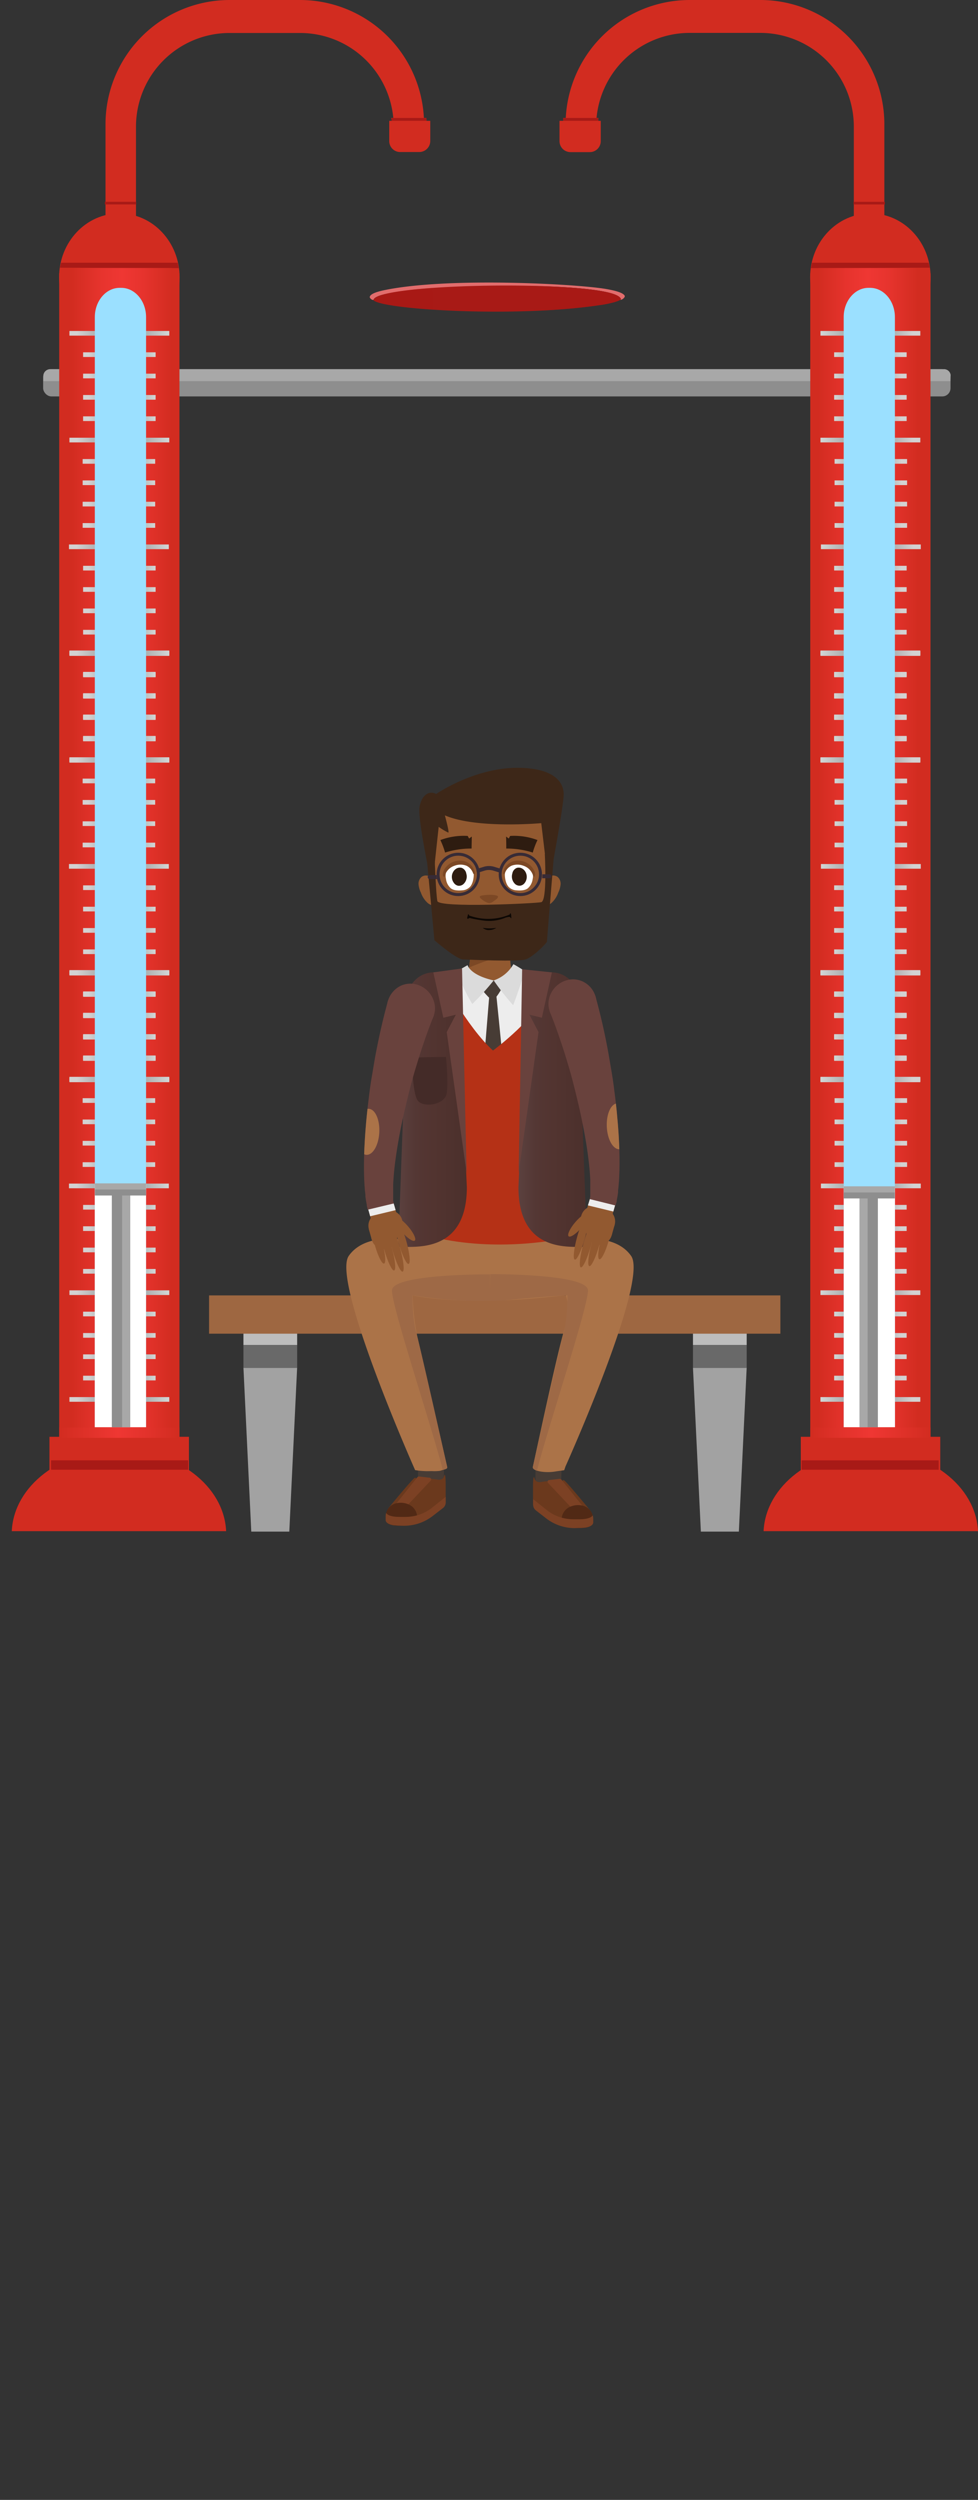 <svg xmlns="http://www.w3.org/2000/svg" xmlns:xlink="http://www.w3.org/1999/xlink" viewBox="0 0 332.11 848.17"><rect x="0" y="0" width="332.11" height="848.17" fill="#333333" stroke="none"/><defs><clipPath id="a"><path d="M210.87,101.44v.06c-.1.36-1.77.89-2.14,1a38.89,38.89,0,0,1-5.63,1.11c-28.22,4.14-71.94,1.48-76.12-1.62l-.16-.18c.87-4.83,52.68-6.34,74.28-3.51C206.71,99,210.37,100,210.87,101.44Z" style="fill:#a81a16"/></clipPath><linearGradient id="b" x1="-182.75" y1="288.95" x2="-148.36" y2="288.95" gradientTransform="matrix(1, 0, 0, -1, 460.49, 577.9)" gradientUnits="userSpaceOnUse"><stop offset="0.01" stop-color="#d22c20"/><stop offset="0.31" stop-color="#e7342e"/><stop offset="0.51" stop-color="#ef3733"/><stop offset="0.72" stop-color="#e6332d"/><stop offset="1" stop-color="#d22c20"/></linearGradient><linearGradient id="c" x1="311.62" y1="329.93" x2="278.86" y2="329.93" gradientUnits="userSpaceOnUse"><stop offset="0.05" stop-color="#d3d2d2"/><stop offset="0.37" stop-color="#9a9a9c"/><stop offset="0.64" stop-color="#9a9a9c"/><stop offset="1" stop-color="#d1d6d5"/></linearGradient><linearGradient id="d" x1="307.23" y1="337.17" x2="283.44" y2="337.17" xlink:href="#c"/><linearGradient id="e" x1="307.23" y1="344.42" x2="283.44" y2="344.42" xlink:href="#c"/><linearGradient id="f" x1="307.23" y1="351.66" x2="283.44" y2="351.66" xlink:href="#c"/><linearGradient id="g" x1="307.23" y1="358.9" x2="283.44" y2="358.9" xlink:href="#c"/><linearGradient id="h" x1="311.62" y1="366.15" x2="278.86" y2="366.15" xlink:href="#c"/><linearGradient id="i" x1="307.38" y1="373.39" x2="283.59" y2="373.39" xlink:href="#c"/><linearGradient id="j" x1="307.38" y1="380.63" x2="283.59" y2="380.63" xlink:href="#c"/><linearGradient id="k" x1="307.38" y1="387.88" x2="283.59" y2="387.88" xlink:href="#c"/><linearGradient id="l" x1="307.38" y1="395.12" x2="283.59" y2="395.12" xlink:href="#c"/><linearGradient id="m" x1="311.78" y1="402.37" x2="279.01" y2="402.37" xlink:href="#c"/><linearGradient id="n" x1="307.23" y1="409.61" x2="283.44" y2="409.61" xlink:href="#c"/><linearGradient id="o" x1="307.23" y1="416.85" x2="283.44" y2="416.85" xlink:href="#c"/><linearGradient id="p" x1="307.23" y1="424.1" x2="283.44" y2="424.1" xlink:href="#c"/><linearGradient id="q" x1="307.23" y1="431.34" x2="283.44" y2="431.34" xlink:href="#c"/><linearGradient id="r" x1="311.62" y1="438.58" x2="278.86" y2="438.58" xlink:href="#c"/><linearGradient id="s" x1="307.23" y1="445.83" x2="283.44" y2="445.83" xlink:href="#c"/><linearGradient id="t" x1="307.23" y1="453.07" x2="283.44" y2="453.07" xlink:href="#c"/><linearGradient id="u" x1="307.23" y1="460.31" x2="283.44" y2="460.31" xlink:href="#c"/><linearGradient id="v" x1="307.23" y1="467.56" x2="283.44" y2="467.56" xlink:href="#c"/><linearGradient id="w" x1="311.62" y1="474.8" x2="278.86" y2="474.8" xlink:href="#c"/><linearGradient id="x" x1="311.62" y1="221.51" x2="278.86" y2="221.51" xlink:href="#c"/><linearGradient id="y" x1="307.23" y1="228.75" x2="283.44" y2="228.75" xlink:href="#c"/><linearGradient id="z" x1="307.23" y1="235.99" x2="283.44" y2="235.99" xlink:href="#c"/><linearGradient id="aa" x1="307.23" y1="243.24" x2="283.44" y2="243.24" xlink:href="#c"/><linearGradient id="ab" x1="307.23" y1="250.48" x2="283.44" y2="250.48" xlink:href="#c"/><linearGradient id="ac" x1="311.62" y1="257.73" x2="278.86" y2="257.73" xlink:href="#c"/><linearGradient id="ad" x1="307.38" y1="264.97" x2="283.59" y2="264.97" xlink:href="#c"/><linearGradient id="ae" x1="307.38" y1="272.21" x2="283.59" y2="272.21" xlink:href="#c"/><linearGradient id="af" x1="307.38" y1="279.46" x2="283.59" y2="279.46" xlink:href="#c"/><linearGradient id="ag" x1="307.38" y1="286.7" x2="283.59" y2="286.7" xlink:href="#c"/><linearGradient id="ah" x1="311.78" y1="293.94" x2="279.01" y2="293.94" xlink:href="#c"/><linearGradient id="ai" x1="307.23" y1="301.19" x2="283.44" y2="301.19" xlink:href="#c"/><linearGradient id="aj" x1="307.23" y1="308.43" x2="283.44" y2="308.43" xlink:href="#c"/><linearGradient id="ak" x1="307.23" y1="315.67" x2="283.44" y2="315.67" xlink:href="#c"/><linearGradient id="al" x1="307.23" y1="322.92" x2="283.44" y2="322.92" xlink:href="#c"/><linearGradient id="am" x1="311.62" y1="330.16" x2="278.86" y2="330.16" xlink:href="#c"/><linearGradient id="an" x1="307.23" y1="337.4" x2="283.44" y2="337.4" xlink:href="#c"/><linearGradient id="ao" x1="307.23" y1="344.65" x2="283.44" y2="344.65" xlink:href="#c"/><linearGradient id="ap" x1="307.23" y1="351.89" x2="283.44" y2="351.89" xlink:href="#c"/><linearGradient id="aq" x1="307.23" y1="359.13" x2="283.44" y2="359.13" xlink:href="#c"/><linearGradient id="ar" x1="311.62" y1="366.38" x2="278.86" y2="366.38" xlink:href="#c"/><linearGradient id="as" x1="311.62" y1="113.09" x2="278.86" y2="113.09" xlink:href="#c"/><linearGradient id="at" x1="307.23" y1="120.33" x2="283.44" y2="120.33" xlink:href="#c"/><linearGradient id="au" x1="307.23" y1="127.57" x2="283.44" y2="127.57" xlink:href="#c"/><linearGradient id="av" x1="307.23" y1="134.82" x2="283.44" y2="134.82" xlink:href="#c"/><linearGradient id="aw" x1="307.23" y1="142.06" x2="283.44" y2="142.06" xlink:href="#c"/><linearGradient id="ax" x1="311.62" y1="149.3" x2="278.86" y2="149.3" xlink:href="#c"/><linearGradient id="ay" x1="307.38" y1="156.55" x2="283.59" y2="156.55" xlink:href="#c"/><linearGradient id="az" x1="307.38" y1="163.79" x2="283.59" y2="163.79" xlink:href="#c"/><linearGradient id="ba" x1="307.38" y1="171.03" x2="283.59" y2="171.03" xlink:href="#c"/><linearGradient id="bb" x1="307.38" y1="178.28" x2="283.59" y2="178.28" xlink:href="#c"/><linearGradient id="bc" x1="311.78" y1="185.52" x2="279.01" y2="185.52" xlink:href="#c"/><linearGradient id="bd" x1="307.23" y1="192.76" x2="283.44" y2="192.76" xlink:href="#c"/><linearGradient id="be" x1="307.23" y1="200.01" x2="283.44" y2="200.01" xlink:href="#c"/><linearGradient id="bf" x1="307.23" y1="207.25" x2="283.44" y2="207.25" xlink:href="#c"/><linearGradient id="bg" x1="307.23" y1="214.49" x2="283.44" y2="214.49" xlink:href="#c"/><linearGradient id="bh" x1="311.62" y1="221.74" x2="278.86" y2="221.74" xlink:href="#c"/><linearGradient id="bi" x1="307.23" y1="228.98" x2="283.44" y2="228.98" xlink:href="#c"/><linearGradient id="bj" x1="307.23" y1="236.23" x2="283.44" y2="236.23" xlink:href="#c"/><linearGradient id="bk" x1="307.23" y1="243.47" x2="283.44" y2="243.47" xlink:href="#c"/><linearGradient id="bl" x1="307.23" y1="250.71" x2="283.44" y2="250.71" xlink:href="#c"/><linearGradient id="bm" x1="311.62" y1="257.96" x2="278.86" y2="257.96" xlink:href="#c"/><clipPath id="bn"><rect x="286.53" y="112.37" width="17.37" height="371.86" style="fill:none"/></clipPath><linearGradient id="bo" x1="275.18" y1="486.08" x2="315.97" y2="486.08" gradientUnits="userSpaceOnUse"><stop offset="0.01" stop-color="#d22c20"/><stop offset="0.26" stop-color="#e2322b"/><stop offset="0.51" stop-color="#ef3733"/><stop offset="1" stop-color="#d22c20"/></linearGradient><linearGradient id="bp" x1="-368.75" y1="288.95" x2="-334.36" y2="288.95" gradientTransform="translate(392.71)" xlink:href="#b"/><linearGradient id="bq" x1="497.62" y1="329.93" x2="464.86" y2="329.93" gradientTransform="matrix(-1, 0, 0, 1, 522.09, 0)" xlink:href="#c"/><linearGradient id="br" x1="493.23" y1="337.17" x2="469.44" y2="337.17" gradientTransform="matrix(-1, 0, 0, 1, 522.09, 0)" xlink:href="#c"/><linearGradient id="bs" x1="493.23" y1="344.42" x2="469.44" y2="344.42" gradientTransform="matrix(-1, 0, 0, 1, 522.09, 0)" xlink:href="#c"/><linearGradient id="bt" x1="493.23" y1="351.66" x2="469.44" y2="351.66" gradientTransform="matrix(-1, 0, 0, 1, 522.09, 0)" xlink:href="#c"/><linearGradient id="bu" x1="493.23" y1="358.9" x2="469.44" y2="358.9" gradientTransform="matrix(-1, 0, 0, 1, 522.09, 0)" xlink:href="#c"/><linearGradient id="bv" x1="497.62" y1="366.15" x2="464.86" y2="366.15" gradientTransform="matrix(-1, 0, 0, 1, 522.09, 0)" xlink:href="#c"/><linearGradient id="bw" x1="493.38" y1="373.39" x2="469.59" y2="373.39" gradientTransform="matrix(-1, 0, 0, 1, 522.09, 0)" xlink:href="#c"/><linearGradient id="bx" x1="493.38" y1="380.63" x2="469.59" y2="380.63" gradientTransform="matrix(-1, 0, 0, 1, 522.09, 0)" xlink:href="#c"/><linearGradient id="by" x1="493.38" y1="387.88" x2="469.59" y2="387.88" gradientTransform="matrix(-1, 0, 0, 1, 522.09, 0)" xlink:href="#c"/><linearGradient id="bz" x1="493.38" y1="395.12" x2="469.59" y2="395.12" gradientTransform="matrix(-1, 0, 0, 1, 522.09, 0)" xlink:href="#c"/><linearGradient id="ca" x1="497.78" y1="402.37" x2="465.01" y2="402.37" gradientTransform="matrix(-1, 0, 0, 1, 522.09, 0)" xlink:href="#c"/><linearGradient id="cb" x1="493.23" y1="409.61" x2="469.44" y2="409.61" gradientTransform="matrix(-1, 0, 0, 1, 522.09, 0)" xlink:href="#c"/><linearGradient id="cc" x1="493.23" y1="416.85" x2="469.44" y2="416.85" gradientTransform="matrix(-1, 0, 0, 1, 522.09, 0)" xlink:href="#c"/><linearGradient id="cd" x1="493.23" y1="424.1" x2="469.44" y2="424.1" gradientTransform="matrix(-1, 0, 0, 1, 522.09, 0)" xlink:href="#c"/><linearGradient id="ce" x1="493.23" y1="431.34" x2="469.44" y2="431.34" gradientTransform="matrix(-1, 0, 0, 1, 522.09, 0)" xlink:href="#c"/><linearGradient id="cf" x1="497.62" y1="438.58" x2="464.86" y2="438.58" gradientTransform="matrix(-1, 0, 0, 1, 522.09, 0)" xlink:href="#c"/><linearGradient id="cg" x1="493.23" y1="445.83" x2="469.44" y2="445.83" gradientTransform="matrix(-1, 0, 0, 1, 522.09, 0)" xlink:href="#c"/><linearGradient id="ch" x1="493.23" y1="453.07" x2="469.44" y2="453.07" gradientTransform="matrix(-1, 0, 0, 1, 522.09, 0)" xlink:href="#c"/><linearGradient id="ci" x1="493.23" y1="460.31" x2="469.44" y2="460.31" gradientTransform="matrix(-1, 0, 0, 1, 522.09, 0)" xlink:href="#c"/><linearGradient id="cj" x1="493.23" y1="467.56" x2="469.44" y2="467.56" gradientTransform="matrix(-1, 0, 0, 1, 522.09, 0)" xlink:href="#c"/><linearGradient id="ck" x1="497.62" y1="474.8" x2="464.86" y2="474.8" gradientTransform="matrix(-1, 0, 0, 1, 522.09, 0)" xlink:href="#c"/><linearGradient id="cl" x1="497.62" y1="221.51" x2="464.86" y2="221.51" gradientTransform="matrix(-1, 0, 0, 1, 522.09, 0)" xlink:href="#c"/><linearGradient id="cm" x1="493.23" y1="228.75" x2="469.44" y2="228.75" gradientTransform="matrix(-1, 0, 0, 1, 522.09, 0)" xlink:href="#c"/><linearGradient id="cn" x1="493.23" y1="235.99" x2="469.44" y2="235.99" gradientTransform="matrix(-1, 0, 0, 1, 522.09, 0)" xlink:href="#c"/><linearGradient id="co" x1="493.23" y1="243.24" x2="469.44" y2="243.24" gradientTransform="matrix(-1, 0, 0, 1, 522.09, 0)" xlink:href="#c"/><linearGradient id="cp" x1="493.23" y1="250.48" x2="469.44" y2="250.48" gradientTransform="matrix(-1, 0, 0, 1, 522.09, 0)" xlink:href="#c"/><linearGradient id="cq" x1="497.62" y1="257.73" x2="464.86" y2="257.73" gradientTransform="matrix(-1, 0, 0, 1, 522.09, 0)" xlink:href="#c"/><linearGradient id="cr" x1="493.38" y1="264.97" x2="469.59" y2="264.97" gradientTransform="matrix(-1, 0, 0, 1, 522.09, 0)" xlink:href="#c"/><linearGradient id="cs" x1="493.38" y1="272.21" x2="469.59" y2="272.21" gradientTransform="matrix(-1, 0, 0, 1, 522.09, 0)" xlink:href="#c"/><linearGradient id="ct" x1="493.38" y1="279.46" x2="469.59" y2="279.46" gradientTransform="matrix(-1, 0, 0, 1, 522.09, 0)" xlink:href="#c"/><linearGradient id="cu" x1="493.38" y1="286.7" x2="469.59" y2="286.7" gradientTransform="matrix(-1, 0, 0, 1, 522.09, 0)" xlink:href="#c"/><linearGradient id="cv" x1="497.78" y1="293.94" x2="465.01" y2="293.94" gradientTransform="matrix(-1, 0, 0, 1, 522.09, 0)" xlink:href="#c"/><linearGradient id="cw" x1="493.23" y1="301.19" x2="469.44" y2="301.19" gradientTransform="matrix(-1, 0, 0, 1, 522.09, 0)" xlink:href="#c"/><linearGradient id="cx" x1="493.23" y1="308.43" x2="469.44" y2="308.43" gradientTransform="matrix(-1, 0, 0, 1, 522.09, 0)" xlink:href="#c"/><linearGradient id="cy" x1="493.23" y1="315.67" x2="469.44" y2="315.67" gradientTransform="matrix(-1, 0, 0, 1, 522.09, 0)" xlink:href="#c"/><linearGradient id="cz" x1="493.23" y1="322.92" x2="469.44" y2="322.92" gradientTransform="matrix(-1, 0, 0, 1, 522.09, 0)" xlink:href="#c"/><linearGradient id="da" x1="497.62" y1="330.16" x2="464.86" y2="330.16" gradientTransform="matrix(-1, 0, 0, 1, 522.09, 0)" xlink:href="#c"/><linearGradient id="db" x1="493.23" y1="337.4" x2="469.44" y2="337.4" gradientTransform="matrix(-1, 0, 0, 1, 522.09, 0)" xlink:href="#c"/><linearGradient id="dc" x1="493.23" y1="344.65" x2="469.44" y2="344.65" gradientTransform="matrix(-1, 0, 0, 1, 522.09, 0)" xlink:href="#c"/><linearGradient id="dd" x1="493.23" y1="351.89" x2="469.44" y2="351.89" gradientTransform="matrix(-1, 0, 0, 1, 522.09, 0)" xlink:href="#c"/><linearGradient id="de" x1="493.23" y1="359.13" x2="469.44" y2="359.13" gradientTransform="matrix(-1, 0, 0, 1, 522.09, 0)" xlink:href="#c"/><linearGradient id="df" x1="497.62" y1="366.38" x2="464.86" y2="366.38" gradientTransform="matrix(-1, 0, 0, 1, 522.09, 0)" xlink:href="#c"/><linearGradient id="dg" x1="497.62" y1="113.09" x2="464.86" y2="113.09" gradientTransform="matrix(-1, 0, 0, 1, 522.09, 0)" xlink:href="#c"/><linearGradient id="dh" x1="493.23" y1="120.33" x2="469.44" y2="120.33" gradientTransform="matrix(-1, 0, 0, 1, 522.09, 0)" xlink:href="#c"/><linearGradient id="di" x1="493.23" y1="127.57" x2="469.44" y2="127.57" gradientTransform="matrix(-1, 0, 0, 1, 522.09, 0)" xlink:href="#c"/><linearGradient id="dj" x1="493.23" y1="134.82" x2="469.44" y2="134.82" gradientTransform="matrix(-1, 0, 0, 1, 522.09, 0)" xlink:href="#c"/><linearGradient id="dk" x1="493.23" y1="142.06" x2="469.44" y2="142.06" gradientTransform="matrix(-1, 0, 0, 1, 522.09, 0)" xlink:href="#c"/><linearGradient id="dl" x1="497.62" y1="149.3" x2="464.86" y2="149.3" gradientTransform="matrix(-1, 0, 0, 1, 522.09, 0)" xlink:href="#c"/><linearGradient id="dm" x1="493.38" y1="156.55" x2="469.59" y2="156.55" gradientTransform="matrix(-1, 0, 0, 1, 522.09, 0)" xlink:href="#c"/><linearGradient id="dn" x1="493.38" y1="163.79" x2="469.59" y2="163.79" gradientTransform="matrix(-1, 0, 0, 1, 522.09, 0)" xlink:href="#c"/><linearGradient id="do" x1="493.38" y1="171.03" x2="469.59" y2="171.03" gradientTransform="matrix(-1, 0, 0, 1, 522.09, 0)" xlink:href="#c"/><linearGradient id="dp" x1="493.38" y1="178.28" x2="469.59" y2="178.28" gradientTransform="matrix(-1, 0, 0, 1, 522.09, 0)" xlink:href="#c"/><linearGradient id="dq" x1="497.78" y1="185.52" x2="465.01" y2="185.52" gradientTransform="matrix(-1, 0, 0, 1, 522.09, 0)" xlink:href="#c"/><linearGradient id="dr" x1="493.23" y1="192.76" x2="469.44" y2="192.76" gradientTransform="matrix(-1, 0, 0, 1, 522.09, 0)" xlink:href="#c"/><linearGradient id="ds" x1="493.23" y1="200.01" x2="469.44" y2="200.01" gradientTransform="matrix(-1, 0, 0, 1, 522.09, 0)" xlink:href="#c"/><linearGradient id="dt" x1="493.23" y1="207.25" x2="469.44" y2="207.25" gradientTransform="matrix(-1, 0, 0, 1, 522.09, 0)" xlink:href="#c"/><linearGradient id="du" x1="493.23" y1="214.49" x2="469.44" y2="214.49" gradientTransform="matrix(-1, 0, 0, 1, 522.09, 0)" xlink:href="#c"/><linearGradient id="dv" x1="497.62" y1="221.74" x2="464.86" y2="221.74" gradientTransform="matrix(-1, 0, 0, 1, 522.09, 0)" xlink:href="#c"/><linearGradient id="dw" x1="493.23" y1="228.98" x2="469.44" y2="228.98" gradientTransform="matrix(-1, 0, 0, 1, 522.09, 0)" xlink:href="#c"/><linearGradient id="dx" x1="493.23" y1="236.23" x2="469.44" y2="236.23" gradientTransform="matrix(-1, 0, 0, 1, 522.09, 0)" xlink:href="#c"/><linearGradient id="dy" x1="493.23" y1="243.47" x2="469.44" y2="243.47" gradientTransform="matrix(-1, 0, 0, 1, 522.09, 0)" xlink:href="#c"/><linearGradient id="dz" x1="493.23" y1="250.71" x2="469.44" y2="250.71" gradientTransform="matrix(-1, 0, 0, 1, 522.09, 0)" xlink:href="#c"/><linearGradient id="ea" x1="497.62" y1="257.96" x2="464.86" y2="257.96" gradientTransform="matrix(-1, 0, 0, 1, 522.09, 0)" xlink:href="#c"/><clipPath id="eb"><rect x="32.2" y="112.37" width="17.37" height="371.86" transform="translate(81.77 596.6) rotate(-180)" style="fill:none"/></clipPath><linearGradient id="ec" x1="461.18" y1="486.08" x2="501.97" y2="486.08" gradientTransform="matrix(1, 0, 0, -1, -441.06, 972.17)" xlink:href="#bo"/><linearGradient id="ed" x1="135.27" y1="376.49" x2="158.55" y2="376.49" gradientUnits="userSpaceOnUse"><stop offset="0" stop-color="#5b413f"/><stop offset="0.25" stop-color="#543734"/><stop offset="0.51" stop-color="#523430"/><stop offset="0.87" stop-color="#4d312d"/><stop offset="1" stop-color="#4a2f2b"/></linearGradient><linearGradient id="ee" x1="176.06" y1="376.49" x2="199.34" y2="376.49" xlink:href="#ed"/><clipPath id="ef"><path d="M133.72,408.31l-.2-.84a3.27,3.27,0,0,1,0-.45l0-.46c0-.3,0-.62,0-.94l0-.47v-1.46c0-.33,0-.66,0-1s0-.66,0-1l.06-1c.16-2.69.46-5.42.85-8.16s.85-5.47,1.37-8.2,1.1-5.45,1.74-8.16,1.3-5.42,2-8.1,1.5-5.36,2.32-8,1.68-5.28,2.59-7.88,1.88-5.17,2.89-7.71l-15.55-5.07q-1.2,4.31-2.2,8.64c-.67,2.88-1.27,5.77-1.84,8.66s-1,5.79-1.51,8.69-.85,5.81-1.2,8.72-.65,5.84-.88,8.78-.41,5.88-.5,8.85-.1,6,.05,9l.06,1.15c0,.38.06.77.09,1.16s0,.77.1,1.17l.13,1.18,0,.3,0,.3.09.61c.06.4.12.8.2,1.22l.12.63.06.31,0,.16,0,.16.33,1.32Z" style="fill:none"/></clipPath><clipPath id="eg"><path d="M200.27,406.83l.18-.82c0-.13,0-.3,0-.45l0-.45c0-.3,0-.62,0-.94l0-.48v-1.46c0-.32,0-.66,0-1s0-.66,0-1l-.06-1c-.16-2.7-.47-5.43-.85-8.16s-.85-5.47-1.38-8.2-1.1-5.46-1.73-8.17-1.31-5.41-2-8.1-1.5-5.36-2.31-8-1.69-5.28-2.6-7.88-1.88-5.17-2.89-7.71l15.56-5.07q1.19,4.32,2.2,8.64t1.83,8.66c.56,2.89,1,5.79,1.51,8.69s.85,5.81,1.21,8.73.64,5.83.88,8.77.41,5.88.5,8.85.1,6-.05,9l-.06,1.15c0,.38-.06.78-.09,1.16s-.06.77-.1,1.17l-.13,1.19,0,.29,0,.3-.09.61c-.06.4-.11.8-.2,1.23l-.12.62-.06.32,0,.15,0,.17L209,409Z" style="fill:none"/></clipPath></defs><title>man-2</title><g style="isolation:isolate"><polygon points="98.24 519.65 85.33 519.65 82.67 464.07 100.9 464.07 98.24 519.65" style="fill:#a2a2a2"/><rect x="82.67" y="448.64" width="18.24" height="7.71" style="fill:#bdbdbd"/><rect x="82.67" y="456.36" width="18.24" height="7.71" style="fill:#696969"/><polygon points="250.9 519.65 238 519.65 235.32 464.07 253.56 464.07 250.9 519.65" style="fill:#a2a2a2"/><rect x="235.32" y="448.64" width="18.24" height="7.71" style="fill:#bdbdbd"/><rect x="235.32" y="456.36" width="18.24" height="7.71" style="fill:#696969"/><rect x="71" y="439.51" width="194" height="12.99" style="fill:#9e6741"/><rect x="14.65" y="125.24" width="308.13" height="9.26" rx="2.8" ry="2.8" style="fill:#8e8e8e"/><path d="M322.73,129.32h-308v-2.06a2.37,2.37,0,0,1,2.59-2h303a2.28,2.28,0,0,1,2.51,2S322.67,129.28,322.73,129.32Z" style="fill:#a8a8a8"/><path d="M212.15,100.37l0,.17,0,.15a2.14,2.14,0,0,1-1.17,1l-.38.08,0-.09.24-.16v-.06c-2.55-6.55-71.5-5-82.21-1.06-1.67.69-1.61,1-1.84,1.39h0l-.39-.08a1.66,1.66,0,0,1-.84-.81v-.16c.24-1.22,3.23-1.89,4.37-2.17,21.58-4.7,66.51-2.21,76.11-.48C207.93,98.43,211.56,99.13,212.15,100.37Z" style="fill:#e26d6d"/><path d="M210.87,101.44v.06c-.1.36-1.77.89-2.14,1a38.89,38.89,0,0,1-5.63,1.11c-28.22,4.14-71.94,1.48-76.12-1.62l-.16-.18c.87-4.83,52.68-6.34,74.28-3.51C206.71,99,210.37,100,210.87,101.44Z" style="fill:#a81a16"/><g style="clip-path:url(#a)"><path d="M183.44,95.2v19.59l35.5-12.55S192,91.71,183.44,95.2Z" style="fill:#a81a16;opacity:0.3;mix-blend-mode:multiply"/><path d="M147.56,109.56l-1-16.3S123.7,95,123.5,100.63,147.56,109.56,147.56,109.56Z" style="fill:#a81a16;opacity:0.3;mix-blend-mode:multiply"/></g><path d="M258.24,0H234.07a42.15,42.15,0,0,0-42,42v.08h10.38a31.78,31.78,0,0,1,31.67-30.92h24.13a31.78,31.78,0,0,1,31.69,31.69V74.56c0,.1,0,.2,0,.3h10.37V42A42.15,42.15,0,0,0,258.24,0Z" style="fill:#d22c20"/><polygon points="192.47 42.43 191.71 48.03 194.25 50.43 200.81 49.6 202 44.51 201.39 40.74 201.55 39.96 192.99 39.96 192.47 42.43" style="fill:#d22c20"/><path d="M203.21,40h-3.08c0,.34-.06.67-.07,1h-5.72c0-.34,0-.68,0-1h-3.08c0,.34,0,.68,0,1H190v6.88a3.72,3.72,0,0,0,3.73,3.73h6.5A3.71,3.71,0,0,0,204,47.84V41h-.82C203.15,40.63,203.19,40.3,203.21,40Zm-2.32,4.56v3.33a.66.66,0,0,1-.66.66h-6.5a.69.69,0,0,1-.47-.19.66.66,0,0,1-.19-.46V44.05h7.82Z" style="fill:#d22c20"/><rect x="191.3" y="40.02" width="11.84" height="0.97" transform="translate(394.45 81.01) rotate(180)" style="fill:#a81a16"/><rect x="289.84" y="68.47" width="10.64" height="0.89" transform="translate(590.33 137.84) rotate(-180)" style="fill:#a81a16"/><rect x="275.15" y="92.76" width="40.83" height="400.07" transform="translate(591.13 585.59) rotate(-180)" style="fill:#d22c20"/><ellipse cx="295.56" cy="94.09" rx="20.46" ry="21.68" style="fill:#d22c20"/><polygon points="275.39 90.96 315.74 90.83 315.35 89.14 275.74 89.14 275.39 90.96" style="fill:#a81a16"/><rect x="277.75" y="90.95" width="34.39" height="395.99" transform="translate(589.88 577.9) rotate(-180)" style="fill:url(#b)"/><rect x="278.61" y="329.14" width="33.91" height="1.59" style="fill:url(#c)"/><rect x="283.26" y="336.38" width="24.62" height="1.59" style="fill:url(#d)"/><rect x="283.26" y="343.62" width="24.62" height="1.59" style="fill:url(#e)"/><rect x="283.26" y="350.87" width="24.62" height="1.59" style="fill:url(#f)"/><rect x="283.26" y="358.11" width="24.62" height="1.59" style="fill:url(#g)"/><rect x="278.61" y="365.35" width="33.91" height="1.59" style="fill:url(#h)"/><rect x="283.41" y="372.6" width="24.62" height="1.59" style="fill:url(#i)"/><rect x="283.41" y="379.84" width="24.62" height="1.59" style="fill:url(#j)"/><rect x="283.41" y="387.08" width="24.62" height="1.59" style="fill:url(#k)"/><rect x="283.41" y="394.33" width="24.62" height="1.59" style="fill:url(#l)"/><rect x="278.77" y="401.57" width="33.91" height="1.59" style="fill:url(#m)"/><rect x="283.26" y="408.81" width="24.62" height="1.59" style="fill:url(#n)"/><rect x="283.26" y="416.06" width="24.62" height="1.59" style="fill:url(#o)"/><rect x="283.26" y="423.3" width="24.62" height="1.59" style="fill:url(#p)"/><rect x="283.26" y="430.54" width="24.62" height="1.59" style="fill:url(#q)"/><rect x="278.61" y="437.79" width="33.91" height="1.59" style="fill:url(#r)"/><rect x="283.26" y="445.03" width="24.62" height="1.59" style="fill:url(#s)"/><rect x="283.26" y="452.28" width="24.62" height="1.59" style="fill:url(#t)"/><rect x="283.26" y="459.52" width="24.62" height="1.59" style="fill:url(#u)"/><rect x="283.26" y="466.76" width="24.62" height="1.59" style="fill:url(#v)"/><rect x="278.61" y="474.01" width="33.91" height="1.59" style="fill:url(#w)"/><rect x="278.61" y="220.71" width="33.91" height="1.59" style="fill:url(#x)"/><rect x="283.26" y="227.96" width="24.62" height="1.59" style="fill:url(#y)"/><rect x="283.26" y="235.2" width="24.62" height="1.59" style="fill:url(#z)"/><rect x="283.26" y="242.44" width="24.62" height="1.59" style="fill:url(#aa)"/><rect x="283.26" y="249.69" width="24.62" height="1.59" style="fill:url(#ab)"/><rect x="278.61" y="256.93" width="33.91" height="1.59" style="fill:url(#ac)"/><rect x="283.41" y="264.17" width="24.62" height="1.59" style="fill:url(#ad)"/><rect x="283.41" y="271.42" width="24.62" height="1.59" style="fill:url(#ae)"/><rect x="283.41" y="278.66" width="24.62" height="1.59" style="fill:url(#af)"/><rect x="283.41" y="285.9" width="24.62" height="1.59" style="fill:url(#ag)"/><rect x="278.77" y="293.15" width="33.91" height="1.59" style="fill:url(#ah)"/><rect x="283.26" y="300.39" width="24.62" height="1.59" style="fill:url(#ai)"/><rect x="283.26" y="307.64" width="24.62" height="1.59" style="fill:url(#aj)"/><rect x="283.26" y="314.88" width="24.62" height="1.59" style="fill:url(#ak)"/><rect x="283.26" y="322.12" width="24.62" height="1.59" style="fill:url(#al)"/><rect x="278.61" y="329.37" width="33.91" height="1.59" style="fill:url(#am)"/><rect x="283.26" y="336.61" width="24.62" height="1.59" style="fill:url(#an)"/><rect x="283.26" y="343.85" width="24.62" height="1.59" style="fill:url(#ao)"/><rect x="283.26" y="351.1" width="24.62" height="1.59" style="fill:url(#ap)"/><rect x="283.26" y="358.34" width="24.62" height="1.59" style="fill:url(#aq)"/><rect x="278.61" y="365.58" width="33.91" height="1.59" style="fill:url(#ar)"/><rect x="278.61" y="112.29" width="33.91" height="1.59" style="fill:url(#as)"/><rect x="283.26" y="119.53" width="24.62" height="1.59" style="fill:url(#at)"/><rect x="283.26" y="126.78" width="24.62" height="1.59" style="fill:url(#au)"/><rect x="283.26" y="134.02" width="24.62" height="1.59" style="fill:url(#av)"/><rect x="283.26" y="141.26" width="24.62" height="1.59" style="fill:url(#aw)"/><rect x="278.61" y="148.51" width="33.91" height="1.59" style="fill:url(#ax)"/><rect x="283.41" y="155.75" width="24.62" height="1.59" style="fill:url(#ay)"/><rect x="283.41" y="163" width="24.62" height="1.59" style="fill:url(#az)"/><rect x="283.41" y="170.24" width="24.62" height="1.59" style="fill:url(#ba)"/><rect x="283.41" y="177.48" width="24.62" height="1.59" style="fill:url(#bb)"/><rect x="278.77" y="184.73" width="33.91" height="1.59" style="fill:url(#bc)"/><rect x="283.26" y="191.97" width="24.62" height="1.59" style="fill:url(#bd)"/><rect x="283.26" y="199.21" width="24.62" height="1.59" style="fill:url(#be)"/><rect x="283.26" y="206.46" width="24.62" height="1.59" style="fill:url(#bf)"/><rect x="283.26" y="213.7" width="24.62" height="1.59" style="fill:url(#bg)"/><rect x="278.61" y="220.94" width="33.91" height="1.59" style="fill:url(#bh)"/><rect x="283.26" y="228.19" width="24.62" height="1.59" style="fill:url(#bi)"/><rect x="283.26" y="235.43" width="24.62" height="1.59" style="fill:url(#bj)"/><rect x="283.26" y="242.67" width="24.62" height="1.59" style="fill:url(#bk)"/><rect x="283.26" y="249.92" width="24.62" height="1.59" style="fill:url(#bl)"/><rect x="278.61" y="257.16" width="33.91" height="1.59" style="fill:url(#bm)"/><path d="M303.89,484.22V107.58c0-5.46-3.79-9.92-8.42-9.92h-.56c-4.63,0-8.41,4.46-8.41,9.92l0,376.64Z" style="fill:#9be0ff"/><g style="clip-path:url(#bn)"><rect x="286.45" y="402.99" width="17.57" height="370.41" style="fill:#fff"/><path d="M109.31,587.94H480.68a0,0,0,0,1,0,0v6.22a0,0,0,0,1,0,0H109.31a0,0,0,0,1,0,0v-6.24A0,0,0,0,1,109.31,587.94Z" transform="translate(-296.05 886.06) rotate(-90)" style="fill:#8e8e8e"/><path d="M294.63,405.38V776.64h-1.39c-.76,0-1.38-1.4-1.38-3.12V408.38c0-1.72,0-3,0-3Z" style="fill:#a8a8a8"/><rect x="286.51" y="402.5" width="17.39" height="2.07" style="fill:#a8a8a8"/><rect x="286.5" y="404.54" width="17.38" height="2.07" style="fill:#8e8e8e"/></g><rect x="271.93" y="487.48" width="47.36" height="11.37" transform="translate(591.22 986.33) rotate(-180)" style="fill:#d22c20"/><path d="M259.3,519.5c.71-15.38,16.73-27.67,36.4-27.67s35.69,12.29,36.41,27.67Z" style="fill:#d22c20"/><rect x="272.19" y="495.46" width="46.57" height="3.19" transform="translate(590.95 994.12) rotate(-180)" style="fill:#a81a16"/><rect x="275.18" y="484.33" width="40.79" height="3.5" style="fill:url(#bo)"/><path d="M77.85,0H102a42.15,42.15,0,0,1,42,42v.08H133.68A31.79,31.79,0,0,0,102,11.19H77.87A31.79,31.79,0,0,0,46.18,42.88V74.56c0,.1,0,.2,0,.3H35.83V42A42.15,42.15,0,0,1,77.85,0Z" style="fill:#d22c20"/><polygon points="143.62 42.43 144.38 48.03 141.85 50.43 135.28 49.6 134.1 44.51 134.7 40.74 134.54 39.96 143.11 39.96 143.62 42.43" style="fill:#d22c20"/><path d="M133,41h-.82v6.87A3.72,3.72,0,0,0,135,51.48a3.63,3.63,0,0,0,.87.1h6.5a3.74,3.74,0,0,0,3.74-3.73V41h-1.28c0-.34,0-.68-.05-1H141.7c0,.34,0,.68.05,1H136c0-.34,0-.67-.07-1h-3.09C132.91,40.3,133,40.63,133,41Zm2.25,3.08H143v3.81a.66.66,0,0,1-.19.46.67.67,0,0,1-.47.19h-6.5a.65.65,0,0,1-.65-.66v-3.8Z" style="fill:#d22c20"/><rect x="132.95" y="40.02" width="11.84" height="0.97" style="fill:#a81a16"/><rect x="35.61" y="68.47" width="10.64" height="0.89" style="fill:#a81a16"/><rect x="20.11" y="92.76" width="40.83" height="400.07" style="fill:#d22c20"/><ellipse cx="40.53" cy="94.09" rx="20.46" ry="21.68" style="fill:#d22c20"/><polygon points="60.71 90.96 20.35 90.83 20.75 89.14 60.35 89.14 60.71 90.96" style="fill:#a81a16"/><rect x="23.96" y="90.95" width="34.39" height="395.99" style="fill:url(#bp)"/><rect x="23.58" y="329.14" width="33.91" height="1.59" style="fill:url(#bq)"/><rect x="28.22" y="336.38" width="24.62" height="1.59" style="fill:url(#br)"/><rect x="28.22" y="343.62" width="24.62" height="1.59" style="fill:url(#bs)"/><rect x="28.22" y="350.87" width="24.62" height="1.59" style="fill:url(#bt)"/><rect x="28.22" y="358.11" width="24.62" height="1.59" style="fill:url(#bu)"/><rect x="23.58" y="365.35" width="33.91" height="1.59" style="fill:url(#bv)"/><rect x="28.07" y="372.6" width="24.62" height="1.59" style="fill:url(#bw)"/><rect x="28.07" y="379.84" width="24.62" height="1.59" style="fill:url(#bx)"/><rect x="28.07" y="387.08" width="24.62" height="1.59" style="fill:url(#by)"/><rect x="28.07" y="394.33" width="24.62" height="1.59" style="fill:url(#bz)"/><rect x="23.42" y="401.57" width="33.91" height="1.59" style="fill:url(#ca)"/><rect x="28.22" y="408.81" width="24.62" height="1.59" style="fill:url(#cb)"/><rect x="28.22" y="416.06" width="24.62" height="1.59" style="fill:url(#cc)"/><rect x="28.22" y="423.3" width="24.62" height="1.59" style="fill:url(#cd)"/><rect x="28.22" y="430.54" width="24.62" height="1.59" style="fill:url(#ce)"/><rect x="23.58" y="437.79" width="33.91" height="1.59" style="fill:url(#cf)"/><rect x="28.22" y="445.03" width="24.62" height="1.59" style="fill:url(#cg)"/><rect x="28.22" y="452.28" width="24.62" height="1.59" style="fill:url(#ch)"/><rect x="28.22" y="459.52" width="24.62" height="1.59" style="fill:url(#ci)"/><rect x="28.22" y="466.76" width="24.62" height="1.59" style="fill:url(#cj)"/><rect x="23.58" y="474.01" width="33.91" height="1.59" style="fill:url(#ck)"/><rect x="23.58" y="220.71" width="33.91" height="1.59" style="fill:url(#cl)"/><rect x="28.22" y="227.96" width="24.62" height="1.59" style="fill:url(#cm)"/><rect x="28.22" y="235.2" width="24.62" height="1.59" style="fill:url(#cn)"/><rect x="28.22" y="242.44" width="24.62" height="1.59" style="fill:url(#co)"/><rect x="28.22" y="249.69" width="24.62" height="1.59" style="fill:url(#cp)"/><rect x="23.58" y="256.93" width="33.91" height="1.59" style="fill:url(#cq)"/><rect x="28.07" y="264.17" width="24.62" height="1.59" style="fill:url(#cr)"/><rect x="28.07" y="271.42" width="24.62" height="1.59" style="fill:url(#cs)"/><rect x="28.07" y="278.66" width="24.62" height="1.59" style="fill:url(#ct)"/><rect x="28.07" y="285.9" width="24.62" height="1.59" style="fill:url(#cu)"/><rect x="23.42" y="293.15" width="33.91" height="1.59" style="fill:url(#cv)"/><rect x="28.22" y="300.39" width="24.62" height="1.59" style="fill:url(#cw)"/><rect x="28.22" y="307.64" width="24.62" height="1.59" style="fill:url(#cx)"/><rect x="28.22" y="314.88" width="24.62" height="1.59" style="fill:url(#cy)"/><rect x="28.22" y="322.12" width="24.62" height="1.59" style="fill:url(#cz)"/><rect x="23.58" y="329.37" width="33.91" height="1.59" style="fill:url(#da)"/><rect x="28.22" y="336.61" width="24.62" height="1.59" style="fill:url(#db)"/><rect x="28.22" y="343.85" width="24.62" height="1.59" style="fill:url(#dc)"/><rect x="28.22" y="351.1" width="24.62" height="1.59" style="fill:url(#dd)"/><rect x="28.22" y="358.34" width="24.62" height="1.59" style="fill:url(#de)"/><rect x="23.58" y="365.58" width="33.91" height="1.59" style="fill:url(#df)"/><rect x="23.58" y="112.29" width="33.91" height="1.59" style="fill:url(#dg)"/><rect x="28.22" y="119.53" width="24.62" height="1.59" style="fill:url(#dh)"/><rect x="28.22" y="126.78" width="24.62" height="1.59" style="fill:url(#di)"/><rect x="28.22" y="134.02" width="24.62" height="1.59" style="fill:url(#dj)"/><rect x="28.22" y="141.26" width="24.62" height="1.59" style="fill:url(#dk)"/><rect x="23.58" y="148.51" width="33.91" height="1.59" style="fill:url(#dl)"/><rect x="28.07" y="155.75" width="24.62" height="1.59" style="fill:url(#dm)"/><rect x="28.07" y="163" width="24.62" height="1.59" style="fill:url(#dn)"/><rect x="28.07" y="170.24" width="24.62" height="1.59" style="fill:url(#do)"/><rect x="28.07" y="177.48" width="24.62" height="1.59" style="fill:url(#dp)"/><rect x="23.42" y="184.73" width="33.91" height="1.59" style="fill:url(#dq)"/><rect x="28.22" y="191.97" width="24.62" height="1.59" style="fill:url(#dr)"/><rect x="28.22" y="199.21" width="24.62" height="1.59" style="fill:url(#ds)"/><rect x="28.22" y="206.46" width="24.62" height="1.59" style="fill:url(#dt)"/><rect x="28.22" y="213.7" width="24.62" height="1.59" style="fill:url(#du)"/><rect x="23.58" y="220.94" width="33.91" height="1.59" style="fill:url(#dv)"/><rect x="28.22" y="228.19" width="24.62" height="1.59" style="fill:url(#dw)"/><rect x="28.22" y="235.43" width="24.62" height="1.59" style="fill:url(#dx)"/><rect x="28.22" y="242.67" width="24.62" height="1.59" style="fill:url(#dy)"/><rect x="28.22" y="249.92" width="24.62" height="1.59" style="fill:url(#dz)"/><rect x="23.58" y="257.16" width="33.91" height="1.59" style="fill:url(#ea)"/><path d="M32.2,484.22V107.58c0-5.46,3.79-9.92,8.42-9.92h.56c4.63,0,8.42,4.46,8.42,9.92l0,376.64Z" style="fill:#9be0ff"/><g style="clip-path:url(#eb)"><rect x="32.08" y="401.99" width="17.57" height="370.41" transform="translate(81.72 1174.39) rotate(-180)" style="fill:#fff"/><path d="M-144.6,586.94H226.78a0,0,0,0,1,0,0v6.22a0,0,0,0,1,0,0H-144.6a0,0,0,0,1,0,0v-6.24a0,0,0,0,1,0,0Z" transform="translate(-548.97 631.15) rotate(-90)" style="fill:#8e8e8e"/><path d="M41.46,404.38V775.64h1.39c.77,0,1.39-1.4,1.39-3.12V407.38c0-1.72,0-3,0-3Z" style="fill:#a8a8a8"/><rect x="32.2" y="401.5" width="17.39" height="2.07" transform="translate(81.79 805.07) rotate(-180)" style="fill:#a8a8a8"/><rect x="32.21" y="403.54" width="17.38" height="2.07" transform="translate(81.8 809.16) rotate(-180)" style="fill:#8e8e8e"/></g><rect x="16.8" y="487.48" width="47.36" height="11.37" style="fill:#d22c20"/><path d="M76.79,519.5c-.71-15.38-16.73-27.67-36.4-27.67S4.7,504.12,4,519.5Z" style="fill:#d22c20"/><rect x="17.33" y="495.46" width="46.57" height="3.19" style="fill:#a81a16"/><rect x="20.12" y="484.33" width="40.79" height="3.5" transform="translate(81.04 972.17) rotate(-180)" style="fill:url(#ec)"/><rect y="474.17" width="112.67" height="374" style="fill:none"/><path d="M190,340.84s-9.19,4.35-25.73,3.83-23.19-4.53-23.19-4.53c1.81-2.05,12.65-6.53,16.29-8l1.17-.46c.52-.17,1.84-12.71,1.84-12.71h12.17l1.32,12.86,1.17.47A77.9,77.9,0,0,1,190,340.84Z" style="fill:#925930"/><path d="M173,323.06c-4,1.71-9.71,3.45-13.71,5.23.54-3.77,1.13-9.3,1.13-9.3h12.16Z" style="fill:#7c4825"/><path d="M145.91,287.26c-.84,5.58.89,21.38,6.23,27.32s10.91,8,14.62,8.14,12.21-4.8,16.41-11.81c5.06-8.46,4.61-24.54,3.57-30.78s-11.58-12-21.68-10.39S148,273.3,145.91,287.26Z" style="fill:#925930"/><path d="M169,304c-1-.53-3.41-.48-5.27-.18a1.8,1.8,0,0,0-.69.22c-.19.13-.12.38,0,.58a7.18,7.18,0,0,0,2.13,1.5,2.49,2.49,0,0,0,1,.29,2.42,2.42,0,0,0,1.37-.59C168.18,305.35,169.45,304.63,169,304Z" style="fill:#7c4825"/><path d="M185.28,298.51a3.44,3.44,0,0,1,1.81-1.35,2.55,2.55,0,0,1,2.2.32,3,3,0,0,1,1.08,2.6,8.25,8.25,0,0,1-.81,2.8,8.48,8.48,0,0,1-2.38,3.56,3.14,3.14,0,0,1-4,0Z" style="fill:#925930"/><path d="M147.21,298.51a3.46,3.46,0,0,0-1.8-1.35,2.55,2.55,0,0,0-2.2.32,3,3,0,0,0-1.08,2.6,8,8,0,0,0,.81,2.8,8.39,8.39,0,0,0,2.38,3.56,3.12,3.12,0,0,0,4,0Z" style="fill:#925930"/><path d="M157.69,293.37a3.94,3.94,0,0,1,3.08,2.57c.29.87,0,3.9-1.3,5.08a3.85,3.85,0,0,1-2,1c-1.31.16-3.31.25-4.39-.64a5,5,0,0,1-1.63-3.15,4.59,4.59,0,0,1,.21-2.8c.78-1.45,2.55-2,4.14-2.39Z" style="fill:#fff"/><path d="M154.17,299.61a3.4,3.4,0,0,1-.2-3.93,3,3,0,0,1,1.19-1.08,2.33,2.33,0,0,1,1.68-.13,2.53,2.53,0,0,1,1.51,1.94,3.46,3.46,0,0,1-1.06,3.62,2.28,2.28,0,0,1-1.71.49A2.31,2.31,0,0,1,154.17,299.61Z" style="fill:#2e1c10"/><path d="M174.63,293.37a3.94,3.94,0,0,0-3.08,2.57c-.3.87,0,3.9,1.3,5.08a3.82,3.82,0,0,0,2,1c1.32.16,3.32.25,4.4-.64a5,5,0,0,0,1.63-3.15,4.52,4.52,0,0,0-.22-2.8c-.77-1.45-2.54-2-4.13-2.39Z" style="fill:#fff"/><path d="M178.15,299.61a3.42,3.42,0,0,0,.2-3.93,3,3,0,0,0-1.19-1.08,2.33,2.33,0,0,0-1.68-.13,2.51,2.51,0,0,0-1.51,1.94A3.46,3.46,0,0,0,175,300a2.27,2.27,0,0,0,1.71.49A2.31,2.31,0,0,0,178.15,299.61Z" style="fill:#2e1c10"/><path d="M151,297.29a5.09,5.09,0,0,1,3.32-3.55,5.66,5.66,0,0,1,4.11,0,4.43,4.43,0,0,1,2.22,2.54c.16.41.6.35.66.1a5,5,0,0,0-3.94-4.27A6.16,6.16,0,0,0,151,294.8a3.85,3.85,0,0,0-.63,1.91C150.35,297.42,150.9,297.67,151,297.29Z" style="fill:#7c4825"/><path d="M181.08,297.29a5.05,5.05,0,0,0-3.31-3.55,5.66,5.66,0,0,0-4.11,0,4.39,4.39,0,0,0-2.22,2.54c-.16.41-.61.35-.66.1a5,5,0,0,1,3.94-4.27,6.14,6.14,0,0,1,6.37,2.72,3.88,3.88,0,0,1,.64,1.91C181.73,297.42,181.18,297.67,181.08,297.29Z" style="fill:#7c4825"/><path d="M148.11,269.39S161.68,260,177,260.52s14.46,8.55,14.38,9.74c-.39,5.4-3.83,23.24-5,30.67l-2.58-21.65s-22,2-32.73-2.64c0,0,1.6,5.85,1.16,5.85a21.22,21.22,0,0,1-3.26-1.95l-2.21,20.39s-5.07-22.9-4.28-27.21S146,268.19,148.11,269.39Z" style="fill:#3d2718"/><path d="M158.82,283.62a22.54,22.54,0,0,0-9.28,1.4,26.39,26.39,0,0,1,1.6,4.24,29,29,0,0,1,9-1.36l.07-4.07-.91.67Z" style="fill:#2e1c10"/><path d="M173.24,283.62a22.59,22.59,0,0,1,9.28,1.4,24.63,24.63,0,0,0-1.6,4.24,29.11,29.11,0,0,0-9-1.36c0-1.36,0-2.72-.07-4.07l.91.67C172.93,284.2,173.08,283.91,173.24,283.62Z" style="fill:#2e1c10"/><path d="M145.09,293l2.43,26s7.34,6.43,9.73,6.52,18.65.83,21.23,0,7.25-5.6,7.25-6.06S188,291.51,188,291.51l-3-1.78s.9,15.94-1.22,16.37-34.81,2-35.27-.4-.86-13.32-.86-13.32Z" style="fill:#3d2718"/><path d="M168.55,314.79a13.77,13.77,0,0,1-4.62,0,3,3,0,0,0,2.27.76A4.3,4.3,0,0,0,168.55,314.79Z" style="fill:#0c0704"/><path d="M159.19,310.22l-.25,0-.27,1.08a.66.66,0,0,0,0,.24.21.21,0,0,0,.14.19c.19.06.35-.19.51-.24a1.16,1.16,0,0,1,.58.07,42.73,42.73,0,0,0,4.94.84,14.4,14.4,0,0,0,6.4-.89,4.82,4.82,0,0,1,1.77-.42c.32,0,.48.6.63.45,0-.79-.11-1.86-.36-1.64s-.09.07-.16.37a18.78,18.78,0,0,1-13.27.53C159.55,310.75,159.14,310.59,159.19,310.22Z" style="fill:#0c0704"/><polygon points="141.98 495.68 141.91 503.51 150.62 503.51 150.9 495.16 141.98 495.68" style="fill:#473c35"/><path d="M151.34,503.51h0c0-2.13-.19-4-.51-2.72s-1.5,1.32-2.11,1.25a17.38,17.38,0,0,0-3.43-.31c-.49,0-2.2.77-2.81.57s-1.36-1.1-1.65-.9c-1.09.73-8.76,10.08-8.76,10.08l-.2.24h0l.53,2.95.49,2.71a7.55,7.55,0,0,0,1,.18l4.67-.7,2.71-1.47,10.07-5.48h0v-.07l0-6.33Z" style="fill:#6b391d"/><path d="M131.69,515.57v.33h0a.73.73,0,0,1,0-.31Z" style="fill:#e2e2de"/><path d="M141.47,501.52s.41-.62.82-.57l3.66.42a.59.59,0,0,1,.3,1l-7.88,8.34a13.54,13.54,0,0,1-4.26,0Z" style="fill:#7c4124"/><path d="M141.62,514.64a1.18,1.18,0,0,1-.35.75c-.76.84-2.51,1.62-3.14,2.26h-3.24c-.36,0-.7,0-1-.09a7.55,7.55,0,0,1-1-.18,3.72,3.72,0,0,1-1.3-.56c-.06-.09-.11-.18-.16-.27a4,4,0,0,1-.48-1.88v0a5.06,5.06,0,0,1,.16-1.31,4.68,4.68,0,0,1,.76-1.61h0l.2-.24a4.79,4.79,0,0,1,3-1.57,6.53,6.53,0,0,1,3.55.43,4.75,4.75,0,0,1,3,3.8C141.61,514.31,141.62,514.47,141.62,514.64Z" style="fill:#512915"/><path d="M146.56,511.66a14.5,14.5,0,0,1-8.85,3h-2c-3.13,0-4.22-.74-4.59-1.34a5.06,5.06,0,0,0-.16,1.31v0h0v1.22h0a1.28,1.28,0,0,0,.35.67,1.45,1.45,0,0,0,.29.25,3.72,3.72,0,0,0,1.3.56,7.55,7.55,0,0,0,1,.18c.35,0,.76.07,1.16.09,1.09.05,2.2.06,2.2.06a15.81,15.81,0,0,0,9.67-3.3l3.5-2.71a2.35,2.35,0,0,0,.92-1.79v-2Z" style="fill:#7c4124"/><polygon points="190.75 496.66 190.5 504.49 181.8 504.13 181.87 495.77 190.75 496.66" style="fill:#473c35"/><path d="M181,504.31h0c0-2.13.19-4,.51-2.72s1.5,1.33,2.11,1.26a17.33,17.33,0,0,1,3.43-.32c.49,0,2.2.77,2.81.58s1.36-1.11,1.65-.91c1.09.74,8.76,10.09,8.76,10.09l.2.23h0l-.53,2.94-.49,2.72a9.63,9.63,0,0,1-1,.18l-4.67-.7-2.71-1.48L181,510.7h0v-.06l0-6.33Z" style="fill:#6b391d"/><path d="M200.68,516.36v.33h0a.74.74,0,0,0,0-.31Z" style="fill:#e2e2de"/><path d="M190.9,502.32s-.41-.62-.82-.58l-3.66.42a.59.59,0,0,0-.3,1l7.88,8.35a13.54,13.54,0,0,0,4.26,0Z" style="fill:#7c4124"/><path d="M190.75,515.43a1.13,1.13,0,0,0,.35.75c.76.85,2.51,1.62,3.14,2.26h3.24c.36,0,.7,0,1-.08a9.63,9.63,0,0,0,1-.18,3.92,3.92,0,0,0,1.3-.56,2.54,2.54,0,0,0,.16-.28,3.92,3.92,0,0,0,.48-1.88v0a5.17,5.17,0,0,0-.16-1.31,4.55,4.55,0,0,0-.76-1.6h0l-.2-.24a4.77,4.77,0,0,0-3-1.58,6.36,6.36,0,0,0-1-.07,6.55,6.55,0,0,0-2.55.5,4.77,4.77,0,0,0-3,3.81C190.76,515.1,190.75,515.26,190.75,515.43Z" style="fill:#512915"/><path d="M185.81,512.45a14.4,14.4,0,0,0,5,2.49,14.89,14.89,0,0,0,3.89.52h2c3.13,0,4.22-.74,4.59-1.34a5.17,5.17,0,0,1,.16,1.31v0h0v1.22h0a1.3,1.3,0,0,1-.35.68,1.87,1.87,0,0,1-.29.25,3.92,3.92,0,0,1-1.3.56,9.63,9.63,0,0,1-1,.18l-1.16.08c-1.09,0-2.2.06-2.2.06a15.8,15.8,0,0,1-9.67-3.29l-3.5-2.72a2.35,2.35,0,0,1-.92-1.79v-2Z" style="fill:#7c4124"/><path d="M166.38,415.29l.31,20.23c0,.07-.14,5.76-.2,5.76-6.26.16-17.71,0-26.35-1.76a84.66,84.66,0,0,0,1.49,13.61c1.36,6.12,10.27,44.78,10.27,44.78h-.05c0,.41-.59.54-1.47.81a8.32,8.32,0,0,1-1.09.33,15,15,0,0,1-2.56.07c-.83,0-1.78.05-2.48,0a24.15,24.15,0,0,1-3.28-.33s-28.49-64.05-22.55-72.67c4-5.76,12.32-6.55,19.27-5.36.58.1-.48-5.49-.48-5.49h29.17Z" style="fill:#ab7348"/><path d="M166.56,432.37l-.14,9a147,147,0,0,1-26.35-1.89s-.1,7.74,1.39,13.11,10.44,45.34,10.44,45.34h-.05c0,.41-.62.54-1.49.81-3.41-13.63-17.64-56.3-17.24-61.05C133.7,432.13,166.56,432.37,166.56,432.37Z" style="fill:#9e6946"/><path d="M166.4,415.29v20.29s-.06,5.67,0,5.67c1.89-.15,6.26.39,25.72-1.79a16.61,16.61,0,0,1-.2,10.79c-2.12,5.83-11,47.66-11,47.66h.05c0,.41.54.79,1.41,1.07.31.09.67.18,1,.25a15.21,15.21,0,0,0,2.65.23,14.81,14.81,0,0,0,2.31-.17c1.67-.26,3.26-.45,3.25-.47l.43-1.26s28.27-62.79,22.32-71.41c-4-5.76-12.31-6.55-19.26-5.36-.58.1.48-5.49.48-5.49H166.4Z" style="fill:#ab7348"/><path d="M166.51,432.29l-.27,9.06c8.64-.1,4.22-.5,26.46-1.89,0,0,.1,7.74-1.39,13.11s-10.43,45.34-10.43,45.34h.05c0,.41.54.79,1.41,1.07,3.41-13.64,17.72-56.56,17.32-61.31C199.08,432.13,166.51,432.29,166.51,432.29Z" style="fill:#9e6946"/><path d="M178.64,330.09h0v2.44c0,.27,0,.54,0,.8a15.08,15.08,0,0,1-.23,1.82,14.73,14.73,0,0,1-.63,2.26c-.05.14-.1.28-.16.42l0,.1c0,.1-.08.2-.13.3a.38.38,0,0,1-.06.13c0,.09-.08.18-.12.27l-.06.12-.18.37-.17.31a1.73,1.73,0,0,1-.15.27l-.13.23-.1.17-.13.2s0,0,0,.05l-.15.22a4.8,4.8,0,0,1-.36.52c0,.07-.09.13-.13.19l-.12.17-.29.37-.12.15c-.35.43-.71.84-1.09,1.23-.07.07-.14.15-.22.22l0,0-.17.18c-.29.28-.58.55-.88.8l-.24.21a24.26,24.26,0,0,1-2,1.51l-.24.16c-.63.42-1.24.79-1.78,1.09l-.3.17-.29.15-.18.09c-.5.26-.91.45-1.22.58l-.38.16,0,0-.14.05-.08,0-.05,0-.44-.19-.22-.1-.07,0c-.46-.21-1.07-.51-1.78-.91l-.33-.19c-.37-.21-.77-.46-1.18-.72h0a22.26,22.26,0,0,1-2.35-1.75l-.22-.18c-.38-.33-.76-.68-1.13-1.05l-.32-.33-.15-.16c-.37-.39-.72-.81-1.07-1.24l-.2-.27-.14-.19-.29-.4-.15-.23-.13-.2-.16-.26-.15-.24-.1-.17-.22-.4-.12-.23h0a1.24,1.24,0,0,1-.1-.2.76.76,0,0,1-.09-.18c0-.09-.09-.18-.13-.27l-.12-.27a.61.61,0,0,1,0-.12l-.12-.3c-.05-.12-.1-.24-.14-.36a13.79,13.79,0,0,1-.63-2.27,13.31,13.31,0,0,1-.23-1.82h0c0-.27,0-.53,0-.8V330.1h25.4Z" style="fill:#925930"/><path d="M177.75,337.41c-2.89,7.9-11.81,11.22-11.81,11.22s-8.91-3.32-11.8-11.21a50.3,50.3,0,0,0,23.61,0Z" style="fill:#925930"/><polygon points="196.27 418.9 139.86 417.71 152.18 329.92 167.73 333.23 184.09 329.92 196.27 418.9" style="fill:#ededed"/><path d="M166.57,332.63s-3.58,43.54-3.47,44.12,2.67,3.92,3.74,4.06c.66.09,4.52-3.08,4.94-4,.78-1.72-3.77-44.19-3.77-44.19Z" style="fill:#473c35"/><path d="M162.53,332.87s6.64-.62,9.25,0c0,0-3,6-4.62,6.6C167.16,339.47,162.62,335.71,162.53,332.87Z" style="fill:#473c35"/><path d="M158.77,327.47s.84,3.38,8.88,5.17a84.79,84.79,0,0,1-7.27,8s-4.75-7.72-4.72-11.4Z" style="fill:#dbdbdb"/><path d="M167.65,332.64a83,83,0,0,0,6.61,8.41s2.82-7.38,3.88-11.64c0,0-2.84-1.82-3.81-2.27A12.13,12.13,0,0,1,167.65,332.64Z" style="fill:#dbdbdb"/><path d="M149.42,331s9.15,17.47,18,25.43c0,0,15.83-11.66,19.16-21.74l2.5.57s1.82,76.94,1.94,85c0,0-20.35,4.48-41.56,0,0,0-3.21-84.17-3.41-87.82Z" style="fill:#b53116"/><path d="M155.23,329.9h-8a9,9,0,0,0-8.89,8.58l-3.09,84.23a.33.33,0,0,0,.34.35h2.28c6.37,0,20.65,0,20.66-20.25h0Z" style="fill:url(#ed)"/><path d="M179.18,329.9h8.18a9,9,0,0,1,8.89,8.58l3.09,84.23a.34.34,0,0,1-.34.35h-2.29c-6.36,0-20.64,0-20.65-20.25h0Z" style="fill:url(#ee)"/><path d="M140,358.89c-.1,1.69.11,11.56,1.72,14.32s9.42,1.85,10-2.38-.28-12.22-.28-12.22S143.67,358.63,140,358.89Z" style="fill:#442b28"/><polygon points="147.15 329.91 156.9 328.58 158.45 397.95 151.7 350.17 154.79 344.27 150.55 345.3 147.15 329.91" style="fill:#69423d"/><polygon points="187.41 329.91 177.31 328.86 176.12 397.95 182.87 350.17 179.78 344.27 184.01 345.3 187.41 329.91" style="fill:#69423d"/><polygon points="126.24 420.59 125.23 416.99 128.24 411.49 134.11 409.84 136.82 419.53 126.24 420.59" style="fill:#925930"/><path d="M130.7,420.1a4.41,4.41,0,1,1,3.06-5.44A4.42,4.42,0,0,1,130.7,420.1Z" style="fill:#925930"/><path d="M131.69,423.65a4.42,4.42,0,1,1,3.06-5.44A4.42,4.42,0,0,1,131.69,423.65Z" style="fill:#925930"/><path d="M133.49,419.32a4.41,4.41,0,1,1,3.06-5.44A4.4,4.4,0,0,1,133.49,419.32Z" style="fill:#925930"/><rect x="125.79" y="407.85" width="8.83" height="8.89" transform="translate(-106.84 50.7) rotate(-15.72)" style="fill:#925930"/><path d="M136.42,417.91c-1.85-2.17-2.89-4.35-2.31-4.85s2.59.86,4.44,3,2.9,4.35,2.31,4.85S138.28,420.08,136.42,417.91Z" style="fill:#925930"/><path d="M135.4,421.78c-1.14-4.08-1.5-7.58-.8-7.77s2.22,3,3.37,7.05,1.5,7.57.79,7.77S136.54,425.85,135.4,421.78Z" style="fill:#925930"/><path d="M133.13,423.56c-1.19-4.24-1.58-7.87-.88-8.07s2.26,3.11,3.45,7.35l.15.55c1.19,4.24,1.58,7.86.88,8.06s-2.26-3.1-3.44-7.34Z" style="fill:#925930"/><path d="M130.48,424c-1.14-4.07-1.5-7.57-.79-7.77s2.22,3,3.36,7.05,1.5,7.58.79,7.77S131.63,428.06,130.48,424Z" style="fill:#925930"/><path d="M127.31,422.52c-1-3.6-1.26-6.7-.56-6.9s2.11,2.58,3.12,6.18,1.26,6.71.55,6.91S128.32,426.12,127.31,422.52Z" style="fill:#925930"/><path d="M133.1,405.81c-.76.31.25,1.48.58,2.49s.66,2.28.66,2.28l-8.64,2.08-.93-3.3Z" style="fill:#ededed"/><path d="M133.72,408.31l-.2-.84a3.27,3.27,0,0,1,0-.45l0-.46c0-.3,0-.62,0-.94l0-.47v-1.46c0-.33,0-.66,0-1s0-.66,0-1l.06-1c.16-2.69.46-5.42.85-8.16s.85-5.47,1.37-8.2,1.1-5.45,1.74-8.16,1.3-5.42,2-8.1,1.5-5.36,2.32-8,1.68-5.28,2.59-7.88,1.88-5.17,2.89-7.71l-15.55-5.07q-1.2,4.31-2.2,8.64c-.67,2.88-1.27,5.77-1.84,8.66s-1,5.79-1.51,8.69-.85,5.81-1.2,8.72-.65,5.84-.88,8.78-.41,5.88-.5,8.85-.1,6,.05,9l.06,1.15c0,.38.06.77.09,1.16s0,.77.1,1.17l.13,1.18,0,.3,0,.3.09.61c.06.4.12.8.2,1.22l.12.63.06.31,0,.16,0,.16.33,1.32Z" style="fill:#69423d"/><path d="M142.22,334.27a7.82,7.82,0,0,0-6.26.25,8.26,8.26,0,0,0-2.55,2,8.42,8.42,0,0,0-2,6.27,8.17,8.17,0,0,0,.9,3.06,8,8,0,0,0,4.89,3.92,8.45,8.45,0,0,0,6.2-.67,8,8,0,0,0,2.4-1.88,7.65,7.65,0,0,0,1.52-2.7,7.54,7.54,0,0,0,.36-3.07,8.13,8.13,0,0,0-.82-2.92A8.55,8.55,0,0,0,142.22,334.27Z" style="fill:#69423d"/><g style="clip-path:url(#ef)"><ellipse cx="124.23" cy="383.71" rx="7.81" ry="3.97" transform="matrix(0.05, -1, 1, 0.05, -265.09, 489.05)" style="fill:#ab7348"/></g><polygon points="207.72 419.13 208.73 415.53 205.73 410.03 199.86 408.38 197.14 418.08 207.72 419.13" style="fill:#925930"/><path d="M203.27,418.65a4.42,4.42,0,1,0-3.06-5.45A4.4,4.4,0,0,0,203.27,418.65Z" style="fill:#925930"/><path d="M202.27,422.19a4.41,4.41,0,1,0-3.05-5.44A4.42,4.42,0,0,0,202.27,422.19Z" style="fill:#925930"/><path d="M200.47,417.86a4.41,4.41,0,1,0-3.06-5.44A4.42,4.42,0,0,0,200.47,417.86Z" style="fill:#925930"/><rect x="199.31" y="406.42" width="8.89" height="8.83" transform="translate(-246.92 495.65) rotate(-74.28)" style="fill:#925930"/><path d="M197.54,416.45c1.86-2.16,2.9-4.35,2.31-4.85s-2.58.86-4.44,3-2.89,4.35-2.31,4.86S195.69,418.62,197.54,416.45Z" style="fill:#925930"/><path d="M198.57,420.32c1.14-4.08,1.5-7.57.79-7.77s-2.22,3-3.36,7.05-1.5,7.57-.8,7.77S197.42,424.4,198.57,420.32Z" style="fill:#925930"/><path d="M200.83,422.1c1.19-4.24,1.59-7.87.88-8.06s-2.25,3.1-3.44,7.34l-.16.55c-1.19,4.24-1.58,7.87-.87,8.07s2.25-3.11,3.44-7.35Z" style="fill:#925930"/><path d="M203.48,422.53c1.15-4.08,1.5-7.58.8-7.77s-2.22,3-3.36,7.05-1.5,7.57-.8,7.77S202.34,426.6,203.48,422.53Z" style="fill:#925930"/><path d="M206.66,421.07c1-3.6,1.26-6.71.55-6.91s-2.11,2.59-3.12,6.19-1.26,6.71-.55,6.9S205.65,424.67,206.66,421.07Z" style="fill:#925930"/><path d="M200.88,404.2c.77.31-.26,1.67-.59,2.69s-.65,2.08-.65,2.08l8.64,2.09.93-3.31Z" style="fill:#ededed"/><path d="M200.27,406.83l.18-.82c0-.13,0-.3,0-.45l0-.45c0-.3,0-.62,0-.94l0-.48v-1.46c0-.32,0-.66,0-1s0-.66,0-1l-.06-1c-.16-2.7-.47-5.43-.85-8.16s-.85-5.47-1.38-8.2-1.1-5.46-1.73-8.17-1.31-5.41-2-8.1-1.5-5.36-2.31-8-1.69-5.28-2.6-7.88-1.88-5.17-2.89-7.71l15.56-5.07q1.19,4.32,2.2,8.64t1.83,8.66c.56,2.89,1,5.79,1.51,8.69s.85,5.81,1.21,8.73.64,5.83.88,8.77.41,5.88.5,8.85.1,6-.05,9l-.06,1.15c0,.38-.06.78-.09,1.16s-.06.77-.1,1.17l-.13,1.19,0,.29,0,.3-.09.61c-.06.4-.11.8-.2,1.23l-.12.62-.06.32,0,.15,0,.17L209,409Z" style="fill:#69423d"/><path d="M191.74,332.81a7.86,7.86,0,0,1,6.26.25,8.3,8.3,0,0,1,2.55,1.95,8.41,8.41,0,0,1,2,6.27,8.18,8.18,0,0,1-.91,3.06,7.92,7.92,0,0,1-4.89,3.92,8.45,8.45,0,0,1-6.2-.66,8.34,8.34,0,0,1-2.4-1.89,7.86,7.86,0,0,1-1.88-5.76,8.09,8.09,0,0,1,.83-2.92A8.54,8.54,0,0,1,191.74,332.81Z" style="fill:#69423d"/><g style="clip-path:url(#eg)"><ellipse cx="210.04" cy="382.12" rx="3.97" ry="7.81" transform="translate(-17.98 10.45) rotate(-2.73)" style="fill:#ab7348"/></g><path d="M169.67,296l-.18,0-2-.62a5.08,5.08,0,0,0-2.89,0l-2,.62a.61.61,0,0,1-.77-.46.67.67,0,0,1,.43-.83l2-.61a6.1,6.1,0,0,1,3.59,0l2,.61a.69.69,0,0,1,.43.83A.64.64,0,0,1,169.67,296Z" style="fill:#372b36"/><path d="M148.43,298.25h-2.52a.67.67,0,0,1,0-1.34h2.35A5.33,5.33,0,0,0,148.43,298.25Z" style="fill:#372b36"/><path d="M184.18,296.64h2.38a.67.67,0,1,1,0,1.34h-2.43Z" style="fill:#372b36"/><circle cx="155.61" cy="296.67" r="6.85" style="fill:none;stroke:#372b36;stroke-miterlimit:10"/><circle cx="176.7" cy="296.67" r="6.85" style="fill:none;stroke:#372b36;stroke-miterlimit:10"/></g></svg>